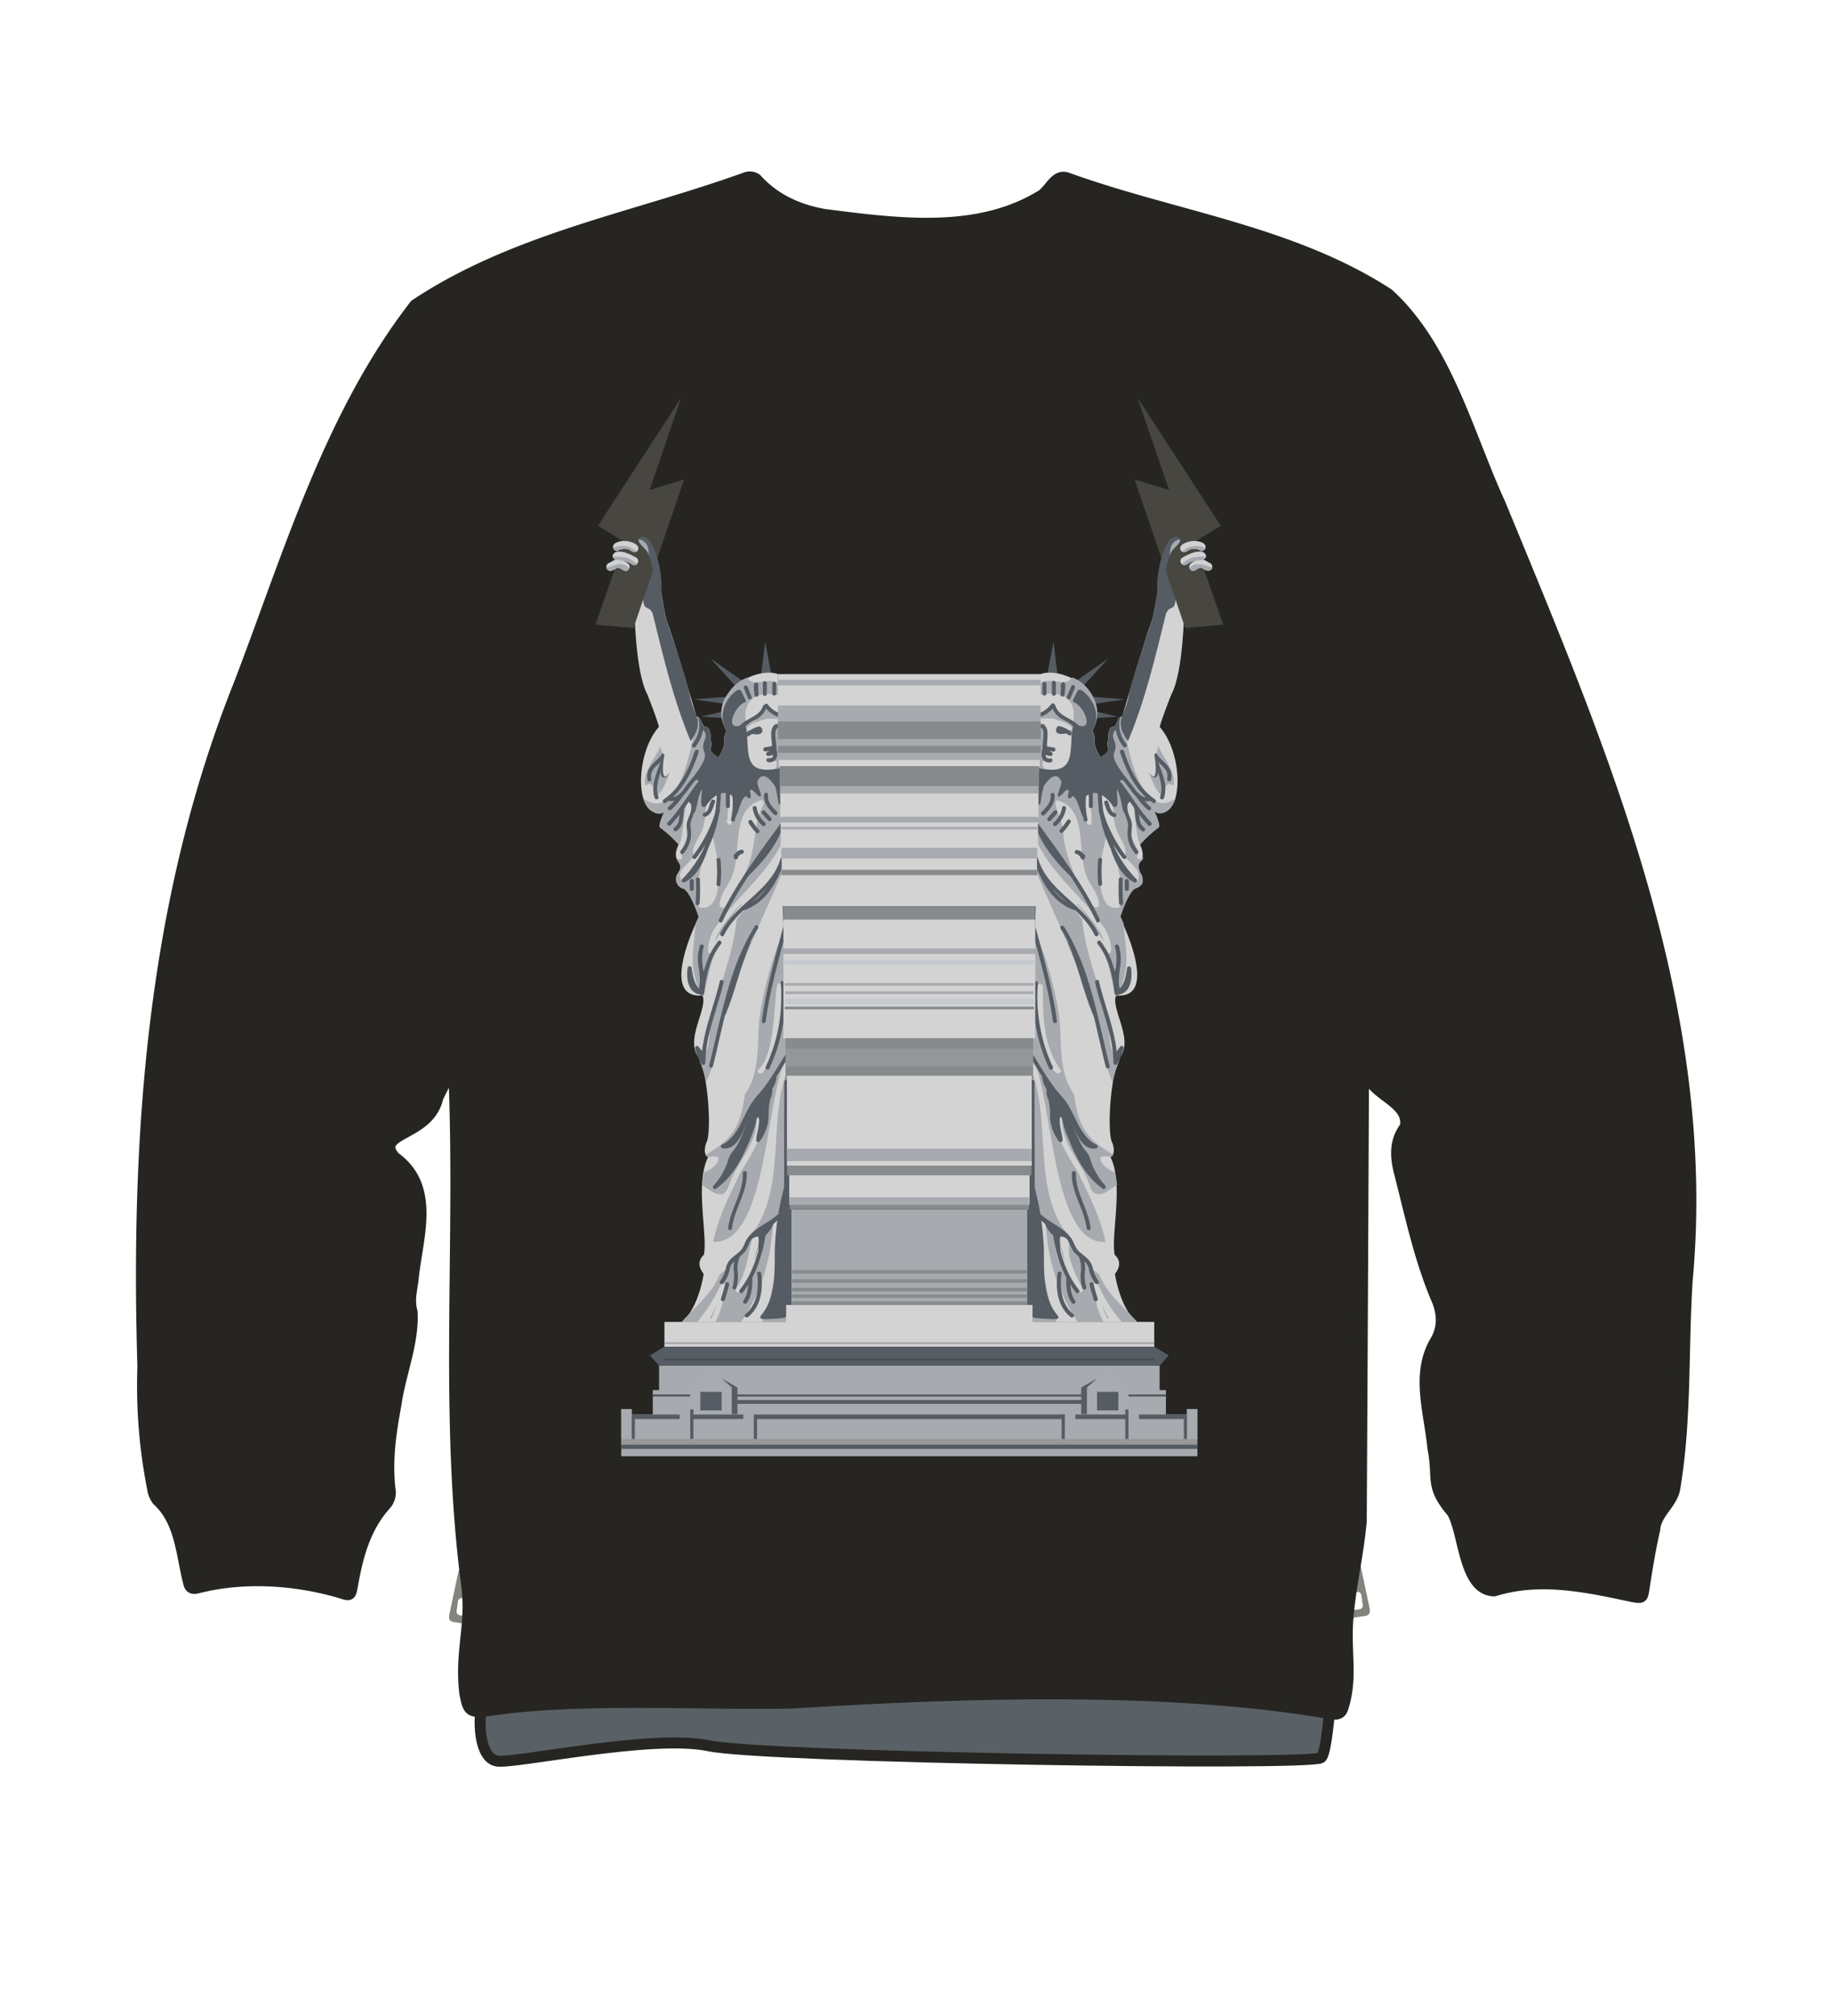 <svg xmlns="http://www.w3.org/2000/svg" width="500" height="550" viewBox="0 0 500 550"><path d="M369.65 426.11l-3 .45a1.5 1.5 0 00-1.15 1.43c.34 3.5.67 7 1 10.51.05.5.09 1 .14 1.49a1.53 1.53 0 001.85 1.49l4.33-.66a1.37 1.37 0 001-.86.42.42 0 000-.1 1.6 1.6 0 00.05-.21.15.15 0 000-.07.7.7 0 000-.21 1.63 1.63 0 000-.31l-2.19-10.33c-.1-.49-.21-1-.31-1.47a1.53 1.53 0 00-1.72-1.15zm1.9 9.06l.37 2.74a1 1 0 01-.85 1.13l-1.49.2a1 1 0 01-1.13-.85l-.37-2.75a1 1 0 01.86-1.13l1.49-.2a1 1 0 011.12.86zM125.09 428.87c-.1.49-.2 1-.31 1.47l-2.19 10.33a1.55 1.55 0 000 .31.74.74 0 000 .21.13.13 0 000 .06 1.29 1.29 0 000 .21.49.49 0 000 .11v.05a1.39 1.39 0 001 .86l4.33.66a1.53 1.53 0 001.85-1.49c.05-.5.09-1 .14-1.49.34-3.51.67-7 1-10.51a1.5 1.5 0 00-1.15-1.43l-3-.46a1.54 1.54 0 00-1.67 1.11zm1 7.1l1.49.2a1 1 0 01.86 1.13l-.34 2.7a1 1 0 01-1.13.86l-1.49-.2a1 1 0 01-.85-1.13l.37-2.75a1 1 0 011.12-.78z" fill="#84837e"/><path d="M365.52 416.93s-1.73 60.44-5 62.62-151.41 0-167.06-3.27-53.14 5-57.87 4.15-5.46-10.89-3.64-18.53 1.36-45 1.36-45z" fill="#596166" stroke="#262521" stroke-linecap="round" stroke-linejoin="round" stroke-width="3"/><path d="M372.14 291.55q-.27 61.74-.62 123.47c-.81 9-2.68 16.41-3.55 25.44-1 10.07 1.34 17.05-1.5 25.63-.59 1.77-2 1.67-3.35 1.44-44.59-7.74-101.66-5.72-146.65-2.92-24.6.57-58.62-1.68-83 2.08-5.23.6-5.68.28-6.62-4.82-1.35-11.26 1.94-18.53.53-29.31-6.15-46.82-1.39-94.37-3.6-141.53-1.42 2.83-2.94 5.6-4.29 8.46-2.37 10.67-17.5 9.3-11.81 16.18 11.11 7.95 6.41 21.38 5.15 32.56-.25 3.15-1.35 6.27-.37 9.58.51 8.44-3.19 16.94-4.38 25.31-1.5 8-2.61 15.83-1.54 23.93a5.1 5.1 0 01-1.13 3.3c-5.71 6.28-7.75 14-9.19 22.06-.57 3.18-.61 3-3.74 2-12.38-3.52-26.09-4.38-38.6-1.18-1.39.34-2.11 0-2.41-1.47-2-7.76-2.18-16.67-8.49-22.43a6.62 6.62 0 01-1.33-3.22A144.46 144.46 0 0139 372.86c-1.91-63 2.6-126.93 26.19-186 13.61-35.43 24.56-73.32 48.07-103.67 27.32-18.2 60-23.76 90.46-34.78a3.16 3.16 0 012.72.43c5 5.55 11.46 8.41 18.56 9.67 19.19 2.43 41.29 5.55 58.65-4.88 2.85-1.27 4.2-6.53 7.87-5 29.12 10.49 61 14.41 87.44 31.58 15.94 14.59 21.63 38 30.45 57.21 27.81 67.48 58 137.39 51.05 212.07-1.19 18.66-.23 37.46-3.28 56-.49 4.66-5.21 7.09-5.56 11.78-1.22 5.28-2.08 10.65-2.91 16-.4 2.6-.41 2.83-3.08 2.33-12.48-2.66-25.26-5.49-37.8-1.58-8.34-.15-8.13-15.56-11.44-21.4-6.28-7.37-3.61-9-5.33-17.64-.9-9.7-4.68-20.27.79-29.26 2-3.53 1.86-7.05.51-10.66-4.9-11.28-7.4-23.42-10.45-35.29-1.07-4.3-1.31-8.5 1.61-12.34 1.51-7.23-10.43-8.68-10.93-15.93z" fill="#262521" stroke="#262521" stroke-linecap="round" stroke-linejoin="round" stroke-width="3"/><path fill="#d3d3d3" d="M181.34 360.64h133.68v6.77H181.34z"/><path fill="#565c63" d="M315.02 367.4H181.34l-3.94 2.37 2.48 2.83h136.61l2.48-2.83-3.95-2.37z"/><path fill="#a7aaaf" d="M323.94 384.44v1.47h-5.73v-6.66h-1.72v-6.65H179.88v6.65h-1.72v6.66h-5.73v-1.47h-2.88v12.85h157.26v-12.85h-2.87z"/><path fill="#565c63" d="M178.16 380.43h140.05v.58H178.16zM189.02 381.96h118.33v1.03H189.02zM210.55 184.24l-1.71-9.18-1.11 9.12 2.82.06zM202.62 185.73l-8.73-6.08 6.87 7.52 1.86-1.44zM198.26 190.1l-8.84.69 8.2 1.22.64-1.91zM197.62 194.03l-6.28 1.5 6.28.37v-1.87z"/><path d="M212.33 183.91c-6.24-2.22-19.78 5.25-14.07 15.48a6.25 6.25 0 00-.64 3.1c.24 1.29-1.56 4.17-1.56 4.17s-2.61-1.44-2.17-2.52a3.69 3.69 0 000-2.37s.14-3.46-1.23-3.46-1.13-2.81-2.4-2.73c-16.61-5.86-19.9 30.41-8.91 25.7 0 0-1.94 4.17-1.15 4.53a31.46 31.46 0 015 4.61c-2.45 5.31 2.17 4.25-.22 7.92a2.6 2.6 0 001.37 4c2 .58 4.4 7.85 4.4 7.85-.93 1.69-10.89 22.48 1 21.38 1.39 3.58-4.44 11.46-1.44 16.34 2.83 3.67 3.9 19.7 2.66 23.4-.57 1.08-1.15 3.67.29 4.39-3.68 7.23-.06 21.26-1.15 26.63-.79.72-2.23 2.45-.07 5.19 0 0-1.19 9-5.9 13.16h28.43v-5H216z" fill="#d3d3d3"/><path d="M179.39 205.29c-1.51 2.8-3.93 5.88-3.27 9.08 2.2-1.68 2.44 1.51 2.66 3 2.65-1.6 3.14-5 4.5-7.51 2.3-4.19 5.84-9.58 4.82-14.62a10 10 0 00-6 1 22.69 22.69 0 01-2.71 9.05z" fill="#a7aaaf"/><path d="M190.67 250.15s-.35.71-.86 1.86c-.63 9.28-1.82 10.36 1.37 19.56a4.42 4.42 0 00.49 0 5.25 5.25 0 01.12.54c1.69-4.86 1.8-10.17 4.62-14.65-4.73 7.11-3.39-1.76-1.06-4.58 5.49-8 13.66-14 18-22.84l-.7-32.54h-1.24c-.61 1.88-.42 4.24-.93 6.27a6 6 0 01.71 3.76.74.74 0 01.77.73c.08 3.36-4.86 2.22-6.74 1.23-2.09-1.79-2.83-5.85-1.31-8.19 1-1.58 3.1-.59 4.31-1.6 0-.34 0-.67-.05-1-6.54 1.94-4.93-1.14 0-2.24 1.28-.69 3-.28 4.48-.39v-1.35a21 21 0 01-3.46-1.87c-1 1.24-4.26 6.23-5.68 3.83-.81-6.13 3.62-8.29 9-7l-.07-3.21c-2.58-1.9-6.86 1.25-8.5-1.59-4.9 1.64-9 8.5-5.61 14.54a6.25 6.25 0 00-.64 3.1c.24 1.29-1.56 4.17-1.56 4.17s-2.61-1.44-2.17-2.52a3.62 3.62 0 000-2.37s.14-3.46-1.23-3.46c-1.58-.28-1.07-3.22-3.05-2.81.05 5.72-4.28 29.43-14 22.37 1.42 4.44 4.88 4.76 5.76 3.41 0 0-1.94 4.17-1.15 4.53a32.81 32.81 0 014.95 4.57c1.57-1.2 1.33-15.5 3.59-11.77 0 3.24-1.23 6.26-1.2 9.5-.19 1.75-2.05 3.54-1.58 5.31.65 1.36-1.66 1.32-1.54 0 0 2.15 2.51 2.39.53 5a2.6 2.6 0 001.37 4c1.88.43 4.26 7.7 4.26 7.7zm7.62-26c.85-1.09-.54-9.73 1.83-6.54.12 1.27.21 10.21-1.83 6.57zm1.22 15.52c3.16-6.33-.32-18.5 7.83-21.23a.74.74 0 011.06 1c-2.58 4.81-2.08 10.47-3.79 15.56-.58 2.2-5.85 15.14-8.18 12.26-.16-3.01 1.92-4.99 3.08-7.56zm-13.79-.19c-.78-2.22 2.65-4.12 3.62-6-1-2.66 2.5-5.82 2.75-8.75.8-1.15.33-14 2.23-8.66 3.65-3.84.82 9.21.1 10.67.34 4.79 2.59 9.28 1.7 14.17-.25 2.93-1.27 7.71-5.29 6.58-1.88-3.84.48-9.11.76-13.36-.22 1.65-5.05 9.23-5.87 5.38z" fill="#a7aaaf"/><path d="M195.3 287.57c3.09-17.4 11.34-33.35 18.18-49.54v-2.36c-2.89 6-8.55 9.89-12.42 15.15-.88 8.87-4.37 17.5-6.72 26.12-1.15 3.83.15 9.73-3.46 12.28a37.63 37.63 0 011.86 6 44.06 44.06 0 002.56-7.65zM197 325.83c.93-.2 1.44-1.23 1.81-2 1.94-6.44 7.93-11.49 7.62-18.58-.05-.93 1.4-.93 1.45 0 .31 5.54-3.2 10.19-5.82 14.76-3 6.13-6 12-7.41 18.78 14.81.89 14.33-40 19.92-50.1l-.75-34.69a97.7 97.7 0 00-6.52 23.61c-.75 7 .32 14.86-4 20.94-1.13 8.29-3 12.14-10.74 16.49a1.45 1.45 0 00.65.67v.07c5.62-1.5 1.79 3.39-1 4-.24 1.06-.47 2.25-.64 3.46 1.56.99 3.35 2.76 5.43 2.59zm9.94-34c6-5.1 3.65-27.92 6.25-22.92 0 8.09-.09 16.8-5 23.65-.54.73-1.79.01-1.25-.75zM205.78 343.78v.13a9.28 9.28 0 001.11-4.05c-.52 1.28-.72 2.61-1.11 3.92z" fill="#a7aaaf"/><path d="M214.65 292.62c-.4 1.25-.83 2.49-1.11 3.77-3 12.5-.1 27.83-7.35 38.89-3.58 3.91-5.07 9.23-9.73 12.34-2.12 5.36-6.71 8.89-10.4 13h4.24a42.06 42.06 0 006.36-10.05c1.61-1.51 1.64.65.79 1.72.19 2.89-.92 5.76-2.17 8.33h7c5.46-7.82 8.34-17.74 8.69-27.22 4.13-4.21-.73 25.87-3.13 27.22h6.69v-5H216zm-8.91 54.46c-.72 1-4.49 8.22-4.93 4.56 3.19-4.49 3.29-9.73 4.7-14.71 4.94-.93 2.01 7.99.23 10.15z" fill="#a7aaaf"/><path d="M195.55 356a38.43 38.43 0 01-1.76 3.59.72.72 0 01.28.27 21.79 21.79 0 001.48-3.86zM196.53 253.69a15.45 15.45 0 00-1.51 3.18c2.51-3.41 4.61-7.15 7.5-10.24l-.14-.12a43.82 43.82 0 00-5.85 7.18z" fill="#a7aaaf"/><path d="M190.83 197c.08.46-.11 1.72.3 1.94 1.29 0 1.69 1.55 1.32 2.6-2.12 5.13 3.19 2.27-3.9 11.3 5.73-1.36.85 8.32 4 7.25 4.1-6.54 10.64-4.08 7.54 3.63 1.76-1.72 1.57-5 3.37-6.49.49-.15.57.87 1.22.49s-.36-1.91.2-2.24 1.92 1.92 2.62 1.8-1-3-.77-4.13c1.87-4.12 5.36 2 6.32 3.95l-.16-7.52c-11.25 2.3-7.77-5.33-9.57-12.21-5.82 3-3.34-4-.3-5.7a12.91 12.91 0 01-1.67-3.47c-3.53 2.33-5.52 7.17-3.07 11.15a6.25 6.25 0 00-.64 3.1c.24 1.29-1.56 4.17-1.56 4.17s-2.61-1.44-2.17-2.52a3.62 3.62 0 000-2.37s.14-3.46-1.23-3.46-1.16-2.37-2.12-2.69a14 14 0 01.27 1.42zM181 205c-.51 1.42-1.83 2.34-2.83 3.4a6.15 6.15 0 00-1.29 1.9 4.28 4.28 0 00-.13 2.48c.14.68 1.19.39 1-.29a3.09 3.09 0 01.22-2.05 6.19 6.19 0 011.27-1.61 9.85 9.85 0 002.76-3.55c.24-.66-.81-.94-1-.28z" fill="#565c63"/><path d="M181.05 205.14c-.83 4.13-3.78 8.23-2.37 12.56.22.66 1.27.38 1-.29-1.33-4.07 1.58-8.09 2.37-12 .14-.68-.91-1-1-.29z" fill="#565c63"/><path d="M180.52 208.33c-.07.52-.12 1-.15 1.58a6.49 6.49 0 00.06 1.32.88.88 0 001.67.43 9.56 9.56 0 001.1-1.91.56.56 0 00.06-.42.61.61 0 00-.26-.33.56.56 0 00-.75.19 9.44 9.44 0 01-1 1.76l.08-.11a1.2 1.2 0 01-.27.28l.11-.08a.41.41 0 01-.11.07l.13-.06h-.07.19l.13.06h-.05l.11.09-.05-.05.09.11a.34.34 0 01-.06-.12l.05.13a1.66 1.66 0 01-.09-.37v.14a8.37 8.37 0 010-2c0-.23.05-.47.08-.7a.53.53 0 00-.16-.39.59.59 0 00-.38-.16.62.62 0 00-.39.16l-.08.11a.57.57 0 00-.08.28z" fill="#565c63"/><path d="M173.16 166.22s.2 17.19 3.54 23.28c0 0 3.22 8.11 3.22 9.31s0 6.8 1.44 7c0 0-1 5 0 6s9.31-12.41 9.31-14.32c-1.82-6.18-6.53-22.34-8.76-28.41-.79-2.63-2.81-16-2.81-16z" fill="#d3d3d3"/><path d="M178.12 167.35c2.93 11.88 5.64 23.55 10.38 34.85 4-5.84 1.07-5.94-.22-12.46-.48-3.58-5.57-18-6.37-20.65s-2.81-16-2.81-16l-3.67 8.1c0 6.63 1.29 3.26 2.69 6.16z" fill="#565c63"/><path fill="#474640" d="M185.91 108.49l-22.72 34.95 7.17 4.39-7.84 22.59 10.37.93 13.82-40.54-9.41 2.86 8.61-25.18z"/><path d="M166.81 155.72a4.53 4.53 0 001.6-.83h-.1l.22-.07h-.13.27c-.1 0-.22 0 0 0a2.66 2.66 0 011.21.48c.45.93 2.83.05 1.63-1.44a4.59 4.59 0 00-3.06-1.23c-.67-.08-1.77.75-2 .87.18-.07 0 0 0 0a1.09 1.09 0 10.36 2.22z" fill="#cfd1d3"/><path d="M168.27 152.74a6.58 6.58 0 011.09.06 9.56 9.56 0 011.72.46h.13a8.42 8.42 0 011.38.77 1.09 1.09 0 001.1-1.88c-1.56-.9-5.68-3-6.5-.54a1.1 1.1 0 001.08 1.13z" fill="#cfd1d3"/><path d="M168.92 150.14l.38-.19c-.27.11.37-.14.52-.15l.29-.06H170c.18-.05 1.14 0 .82 0a4.09 4.09 0 011 .26s-.2-.1-.06 0 .92.56.63.35a1.11 1.11 0 001.54 0c1.25-1.74-1.76-2.63-3.07-2.75s-4.19.36-3.43 2.18a1.1 1.1 0 001.49.36z" fill="#cfd1d3"/><path d="M169.54 153.88c-1.42 0-2.74.65-4.07 1.06.49 1.43 2.1.6 2.92 0h-.08.27c1.08.1 2.53 1.87 3.15.1a3.76 3.76 0 00-2.19-1.16zm.23 1.46s-.1-.09 0 0zM171.19 152.2a12.84 12.84 0 00-4-.32c.44 1.43 3.34.74 4 1.42.87.27 1.7 1.41 2.62.67a7.15 7.15 0 00-2.62-1.77zM173.75 150.47a5.8 5.8 0 00-6.42-.95 1.18 1.18 0 001.89.46h.08a3.33 3.33 0 012.5 0c-.14-.07 0 0 0 0 .13 0 .88.54.59.33a1.12 1.12 0 001.36.16z" fill="#a7aaaf"/><path d="M174.75 148.37c3.78 3.14 3.52 8.69 3.51 13.17 4.47 5.69 1.73-14.46-2.41-15a1.09 1.09 0 00-1.1 1.88z" fill="#565c63"/><path d="M176.86 149.54a3 3 0 00-2.61-2.41c.11 1.71 2.51 2.56 2.83 4.42a6.47 6.47 0 00-.22-2.01zM169.55 384.44h2.88v8.12h-2.88z" fill="#a7aaaf"/><path fill="#565c63" d="M172.4 387.13v5.44h.87v-5.44h12.23v-1.22h-13.1v1.22zM188.38 385.91h14.48v1.22h-14.48zM196.96 376.08l4.31 2.45v7.26h-1.55"/><path fill="#a8abaf" d="M199.72 385.79v-7.26l-5.53-4.89-5.81 4.89v7.26h11.34z"/><path fill="#565c63" d="M191.14 379.72h5.81v5.07h-5.81zM188.38 384.51h.87v8.05h-.87zM210.77 186.49v2.64a.55.55 0 101.09 0v-2.64a.55.55 0 00-1.09 0zM208.2 186.37v2.95a.54.54 0 00.54.54.54.54 0 00.54-.54v-2.95a.55.55 0 00-.54-.55.56.56 0 00-.54.55zM205.75 186.68a16.36 16.36 0 00.2 3 .53.53 0 00.67.38.55.55 0 00.38-.67v-.27c0-.06 0-.07 0 0V189a.88.88 0 010-.17q0-.34-.06-.69v-1.39a.54.54 0 00-.54-.54.54.54 0 00-.54.54zM203 187.72l1.1 2.68a.56.56 0 00.67.38.54.54 0 00.38-.67l-1.1-2.68a.55.55 0 00-.67-.38.54.54 0 00-.38.67zM201.3 189l1.23 2.46a.56.56 0 00.75.19.55.55 0 00.19-.74l-1.23-2.46a.55.55 0 00-.75-.2.56.56 0 00-.19.75zM208.24 192.57c-.83 2.91-4.54 3.31-6.31 5.42a.56.56 0 000 .77.55.55 0 00.77 0 13.72 13.72 0 013.56-2.44 6.17 6.17 0 003-3.46.54.54 0 00-1-.29z"/><path d="M208.59 192.73a8.63 8.63 0 003.32 2.67.54.54 0 10.55-.94c-.29-.13-.58-.28-.86-.44l-.43-.28-.18-.13-.11-.08c-.07-.06 0 0 0 0-.25-.21-.49-.42-.72-.65l-.33-.35-.17-.2-.06-.08a.55.55 0 00-.74-.19.53.53 0 00-.2.74zM212.09 197.52c-1.51.21-1.64 2-1.6 3.2 0 .8.14 1.59.21 2.38a6 6 0 010 1.93l.25-.33a3 3 0 01-1.36.46l.27 1c.6-.32 2.07-1.11 1.41-2-.53-.71-1.87-.4-2.57-.25a.55.55 0 00.14 1.07c.73 0 1.56-.46 2.27-.21l-.38-.38a3.2 3.2 0 01.25 1.8c-.15.65-.72.71-1.3.66s-.69 1 0 1.08a2.23 2.23 0 001.86-.54 2.29 2.29 0 00.57-1.7c0-.51-.1-1.62-.58-1.92-.79-.49-1.86.08-2.69.12L209 205a5.26 5.26 0 011-.13h.51c0 .05-.16-.33-.13-.32l-.11.09a5.11 5.11 0 01-.92.58.55.55 0 00.28 1 3.51 3.51 0 001.91-.6 1.32 1.32 0 00.35-1 15.38 15.38 0 00-.15-2.44 11.54 11.54 0 01-.1-2.49c.06-.57.21-1 .78-1.11s.39-1.15-.29-1zM204.54 200.65c.48-.33 1-.66 1.46-1l.39-.2.2-.09h.1a4.4 4.4 0 01.81-.22l-.61-.25a1 1 0 00.08.14v.06c0 .06 0 0 0 0s0 .13.06.18 0-.15 0 0v-.05c0 .14.08-.11 0 0s.12-.11 0 0h.06-.07c0-.06.14 0 0 0h-.15c-.09 0 .16 0 0 0h-.09a2.71 2.71 0 01-.4 0h-.31l-.76-.12a.56.56 0 00-.67.38.55.55 0 00.38.67c.51.07 1 .18 1.55.2s1.25-.12 1.41-.74a1.53 1.53 0 00-.26-1.15.58.58 0 00-.62-.25 8.39 8.39 0 00-3.24 1.62.54.54 0 00.55.94zM190.88 198.5A9.52 9.52 0 01189 203a.54.54 0 00.77.77 10.52 10.52 0 002.18-4.93.57.57 0 00-.38-.67.54.54 0 00-.67.38zM189.62 204.92c-1.63 4.92-4 10.17-8.49 13.17-.58.39 0 1.33.55.94 4.7-3.17 7.26-8.61 9-13.83.22-.66-.83-.95-1-.28z" fill="#565c63"/><path d="M189.34 211.88a31.93 31.93 0 00-2.94 3.71c-.9 1.11-2.05 2.14-3.59 1.87-.68-.12-1 .93-.29 1 3.91.7 5.25-3.73 7.59-5.86.52-.47-.25-1.24-.77-.77z" fill="#565c63"/><path d="M185.46 216.61a17.63 17.63 0 01-3.06 3.52.55.55 0 000 .77.57.57 0 00.77 0 18.89 18.89 0 003.23-3.74.54.54 0 00-.2-.74.55.55 0 00-.74.19zM191.62 212c-3.37 3.94-5.79 8.62-9.39 12.37-.48.51.28 1.28.77.77 3.6-3.76 6-8.43 9.39-12.37.46-.53-.31-1.31-.77-.77z" fill="#565c63"/><path d="M185.65 220.41c-.16 1-.16 2-.32 3a3.31 3.31 0 01-1.26 2.37c-.59.38 0 1.32.55.94 2.06-1.32 1.75-4 2.08-6.06a.54.54 0 00-1-.28zM187.86 218.69c2 1.17 0 4.05-.37 5.66-.26 1.2.18 2.41.07 3.64a7.38 7.38 0 01-1.79 4.08c-.45.53.32 1.3.77.77a8.63 8.63 0 002-4.27 9.4 9.4 0 000-2.37 4.59 4.59 0 010-2c.63-2.12 2.32-4.93-.26-6.43a.54.54 0 00-.54.94z" fill="#565c63"/><path d="M191.55 213.51c-2 2.07-2 5-2.86 7.63l1.07.15c.14-1.58-.3-3.37.51-4.81a.54.54 0 00-.94-.55 12.74 12.74 0 00-1 1.84.56.56 0 00.19.75.55.55 0 00.75-.2 11.85 11.85 0 011-1.84l-.94-.55c-.92 1.66-.49 3.56-.66 5.36 0 .63.89.7 1.07.14.76-2.38.74-5.26 2.58-7.15.49-.51-.28-1.28-.77-.77zM194 218.61c-.13.34-.24.69-.35 1-.06.17-.11.34-.18.51l-.09.26V220.55a4 4 0 01-.24.46 1.64 1.64 0 01-.14.22c-.08.12.07-.08 0 0l-.09.1-.18.18s-.13.1 0 0l-.11.08-.21.12h-.06l-.15.05a.56.56 0 00-.38.67.53.53 0 00.66.38c1.79-.56 2.1-2.5 2.68-4a.54.54 0 00-.38-.67.56.56 0 00-.67.38z" fill="#565c63"/><path d="M195.64 215.52c.11 8.83-3.18 18-9.43 24.31a.54.54 0 00.65.85c4.18-2.18 5.73-6.92 7-11.14.2-.67-.85-.95-1.05-.29-1.2 3.95-2.59 8.44-6.5 10.49l.65.86a35.45 35.45 0 009.76-25.08.55.55 0 00-1.09 0z" fill="#565c63"/><path d="M195.44 220.94a37.55 37.55 0 01-6.4 12.62c-.43.56.51 1.1.94.55a38.21 38.21 0 006.51-12.88.54.54 0 00-1.05-.29zM198.1 215.68V220a.55.55 0 001.09 0v-4.29a.55.55 0 00-1.09 0zM199.85 216.63a20.68 20.68 0 01-.32 6.84c-.15.68.89 1 1 .29a21.36 21.36 0 00.37-7.13.57.57 0 00-.55-.54c-.26 0-.58.25-.54.54zM195.56 234.57a34.33 34.33 0 010 6.57.55.55 0 101.09 0 35.17 35.17 0 000-6.57c0-.69-1.13-.7-1.09 0zM189.93 239.92a58.92 58.92 0 01-.08 6.51c0 .7 1 .7 1.09 0a61.48 61.48 0 00.08-6.51c0-.7-1.12-.7-1.09 0zM188.26 240.45v2.06a.54.54 0 00.54.54.55.55 0 00.55-.54v-2.06a.55.55 0 10-1.09 0zM212.69 225.16c-6 8.24-12.13 16.44-16.47 25.7-.3.63.64 1.18.94.55 4.34-9.26 10.49-17.46 16.47-25.7.41-.57-.54-1.11-.94-.55z" fill="#565c63"/><path d="M212.74 225.06c-1.73 5.09-5.33 9.35-9.13 13-.5.49.27 1.26.77.77 3.94-3.82 7.62-8.25 9.41-13.52.22-.66-.83-.95-1-.29zM213.09 234.08c-2.53 9-12.5 12.46-16.46 20.53-.31.63.63 1.18.94.55 4-8.17 14-11.64 16.57-20.79a.54.54 0 00-1-.29z" fill="#565c63"/><path d="M213.47 233.43c-1.81 5.74-4.77 11.92-10.92 13.92-.67.22-.38 1.27.29 1.05 6.54-2.12 9.74-8.54 11.67-14.68.22-.67-.83-.95-1-.29zM214.67 249.3c-2.42 9.74-5.45 19.33-6.76 29.3-.1.69 1 .69 1.08 0 1.3-9.86 4.34-19.38 6.72-29 .17-.68-.88-1-1-.29zM213.1 268.23A44.77 44.77 0 01209 291c-.3.63.64 1.18.94.55a45.93 45.93 0 004.22-23.35c-.06-.69-1.15-.69-1.09 0zM206 252.73c-7.16 11.48-9.2 25.15-12.47 38a.54.54 0 001 .29c3.25-12.8 5.25-26.39 12.36-37.79.37-.6-.57-1.14-.94-.55z" fill="#565c63"/><path d="M203.88 256.76c-2.75 6.41-4.18 13.28-6.84 19.72-.27.65.78.93 1 .29 2.64-6.35 4-13.14 6.74-19.46.28-.64-.66-1.2-.94-.55zM196 256.78c-3.22 4.05-4.39 9.15-4.9 14.2-.07.69 1 .69 1.09 0 .48-4.73 1.56-9.63 4.58-13.43.43-.54-.33-1.32-.77-.77z" fill="#565c63"/><path d="M192.22 265.44a11.49 11.49 0 01-.16-7.1c.2-.67-.83-.95-1.05-.29a15.07 15.07 0 00-.24 6.31c.22 2.06.5 4.21-.26 6.2l.8-.33c-1.85-1.43-2.24-4.07-2.56-6.23a.55.55 0 00-1.05 0c-.5 2.9.1 7.21 3.8 7.36.7 0 .7-1.06 0-1.09-2.87-.11-3.13-3.83-2.75-6h-1.05c.37 2.53.93 5.24 3.06 6.88.31.24.69 0 .8-.32 1.55-4.05-.83-8.42.5-12.51l-1.05-.29a12.52 12.52 0 00.16 7.68c.23.66 1.29.38 1.05-.29zM196.44 267.74c-1.7 7.43-5 14.53-5 22.27l1-.27a15.23 15.23 0 01-1.68-4l-.91.53c.47.59.92 1.19 1.36 1.8s1.35 0 .94-.55-1-1.36-1.53-2c-.36-.45-1 0-.91.53a15.76 15.76 0 001.8 4.25.55.55 0 001-.28c0-7.63 3.28-14.65 4.95-22 .16-.68-.89-1-1-.29zM216.21 284.79c-1.73 2.64-3.3 5.36-5 8-.85 1.32-1.72 2.63-2.66 3.89s-2.1 2.39-3 3.67c-2.88 3.95-3.81 9.6-8.51 11.95-.53.27-.2.95.28 1 4.11.49 5.71-5.26 7-8.11a17.55 17.55 0 014-5.35c1.73-1.67 3.35-3.43 3.6-5.93.07-.7-1-.69-1.09 0-.25 2.51-2.3 4.2-4 5.86a15.43 15.43 0 00-3.28 4.41c-1.18 2.49-2.63 8.47-6.27 8l.27 1c4.72-2.36 5.81-7.75 8.53-11.81.84-1.26 1.95-2.33 2.88-3.52s1.94-2.65 2.83-4c1.83-2.82 3.51-5.75 5.35-8.56.39-.59-.55-1.13-.94-.55z" fill="#565c63"/><path d="M206 301.16c-1.66 5.13-2.89 10.18-6.38 14.46a20.77 20.77 0 01-4.53 8.25c5.71-4 8-10.48 10.47-16.66.1-.94.75-4.22 1.89-2.82.72 2.13-.44 4.4-.55 6.64 2.59-3 2.25-6.65 2.48-10.27.34-1.31 1.26-2.71.66-4.07" fill="#565c63"/><path d="M205.51 301c-1.29 4-2.36 8.09-4.51 11.72-.53.89-1.37 1.71-1.82 2.62-.39.76-.56 1.67-.88 2.47a19.72 19.72 0 01-3.56 5.67c-.4.43.13 1.23.65.85 4.26-3 6.78-7.49 8.79-12.2a38.34 38.34 0 002.15-6c.07-.3.17-1.05.43-1.25.57-.44.4 1.49.35 1.88-.17 1.43-.61 2.82-.73 4.26a.55.55 0 00.93.39 11.88 11.88 0 002.47-7.06 17.69 17.69 0 01.39-4.18c.4-1.25.88-2.32.43-3.64-.23-.65-1.28-.37-1 .29.45 1.32-.32 2.36-.61 3.61a17.16 17.16 0 00-.2 3.13c-.13 2.56-.52 5-2.2 7.08l.93.38c.11-1.4 2.09-7-.3-7.5-1.71-.38-1.88 2.74-2.17 3.71a49 49 0 01-3.82 8.68 21.57 21.57 0 01-6.33 7.48l.65.85A20.52 20.52 0 00199 319c.41-.92.68-1.9 1.08-2.82a23 23 0 011.78-2.71c2.27-3.75 3.39-8 4.72-12.16.22-.67-.83-.95-1-.29zM202.73 320c.23 5.36-3.43 9.83-4 15.06-.07.7 1 .7 1.08 0 .54-5.24 4.2-9.65 4-15.06 0-.7-1.11-.7-1.08 0zM215.3 320c-.67 4.28-2.16 8.6-2.54 13-2 8.45 1.33 19.29-4.71 26.28q3 0 6-.36c.12-1.8-.4-3.36 1.94-3.46-.26-6.72-.42-30.08-.56-35.28" fill="#565c63"/><path d="M214.77 319.87c-.62 3.85-1.8 7.58-2.35 11.44a74.1 74.1 0 00-.95 9.27c-.12 6.22.47 13.29-3.81 18.37a.55.55 0 00.39.93q3 0 6-.36a.56.56 0 00.54-.54c.07-1.3-.32-2.78 1.4-2.92a.54.54 0 00.54-.54c-.36-9.86-.33-19.73-.46-29.59 0-1.9 0-3.79-.1-5.69a.55.55 0 00-1.09 0c.25 9.6.24 19.2.41 28.8 0 2.16.08 4.32.16 6.48l.55-.52c-2.52.21-2.38 1.95-2.49 4l.55-.54q-3 .3-6 .35l.38.93c4.16-4.94 4-11.53 4.1-17.64 0-1.6 0-3.21.16-4.8s.49-3.11.66-4.68c.45-4.21 1.79-8.26 2.47-12.44.11-.68-.93-1-1-.29z" fill="#565c63"/><path d="M213.22 330.39c-2.68 3.09-7.07 4.18-9.37 7.65-.59.89-.78 2.14-1.49 2.91s-1.71 1.44-2.53 2.19a4.9 4.9 0 00-1.64 2.48 9.88 9.88 0 01-1.66 3.92c-.42.56.52 1.1.94.55a9.35 9.35 0 001.61-3.42 4.78 4.78 0 01.61-1.77 7 7 0 011.19-1.25 18.2 18.2 0 002.5-2.22 22.42 22.42 0 001.29-2.65c2.16-3.49 6.67-4.57 9.32-7.62.46-.52-.31-1.3-.77-.77zM197.94 350.23c-.34 1.37-.73 2.74-1.18 4.08a.54.54 0 101.05.29c.45-1.35.84-2.71 1.18-4.08a.56.56 0 00-.38-.67.54.54 0 00-.67.38z" fill="#565c63"/><path d="M201 342.3a8.61 8.61 0 00-.73 4.37 11.55 11.55 0 01-.34 4.46c-.25.65.8.94 1 .28a10.8 10.8 0 00.4-4.31 8.41 8.41 0 01.57-4.25c.33-.62-.61-1.17-.94-.55zM208.14 334.72c-.68 6.1-2.36 12.26-6.23 17.15-.43.54.34 1.31.77.77 4.07-5.14 5.83-11.5 6.55-17.92.08-.69-1-.69-1.09 0z" fill="#565c63"/><path d="M204.24 348.8c0 2.1-.08 4.31-1.36 6.07a.54.54 0 00.2.74.55.55 0 00.74-.19c1.38-1.91 1.53-4.35 1.5-6.62a.54.54 0 00-1.08 0z" fill="#565c63"/><path d="M206.66 347.46c.5 4 .07 8.33-3.25 11.08-.54.44.24 1.21.77.76 3.53-2.91 4.11-7.56 3.57-11.84-.09-.69-1.18-.7-1.09 0zM205.48 337.83c.38-.21 1-.58 1.43-.46a.21.21 0 01.06.1 2 2 0 01.08.46c.07 1-.16 2-.08 3.06h1.08c-.14-1.76 1.44-4.21-.47-5.48l.19.74a.93.93 0 01.62-.38l-.55-.54v1.4a.55.55 0 00.93.39 7.65 7.65 0 002.36-3.3c.21-.55-.54-.84-.91-.53A4.71 4.71 0 00209 335a.54.54 0 00.94.55 9.51 9.51 0 013.69-3.57c.64-.28.09-1.21-.55-.94-1.79.78-3 2.41-4.08 4l.94.55a3.93 3.93 0 011.1-1.51l-.91-.53a6.61 6.61 0 01-2.08 2.82l.93.38v-1.4a.54.54 0 00-.54-.54 2.09 2.09 0 00-1.56.91.57.57 0 00.2.75c.63.42.41 1.41.29 2A9.33 9.33 0 00207 341c.05.69 1.13.7 1.08 0-.08-1.21.31-2.51 0-3.7-.41-1.58-2.13-1-3.15-.42-.62.33-.07 1.27.55.94zM200.24 233.59l.08.46a.53.53 0 00.19.29.49.49 0 00.33.11.56.56 0 00.53-.4 1.52 1.52 0 01.09-.28l-.06.13a2.14 2.14 0 01.26-.43l-.09.11a2.1 2.1 0 01.37-.36l-.11.08a2.3 2.3 0 01.43-.25h-.13a2.42 2.42 0 01.48-.13h-.15a.62.62 0 00.39-.16.56.56 0 00.15-.39.54.54 0 00-.15-.38.53.53 0 00-.39-.16 2.55 2.55 0 00-.82.22 2.3 2.3 0 00-.62.41 2.39 2.39 0 00-.75 1.23h1.05l-.09-.46a.53.53 0 00-.23-.23.49.49 0 00-.41 0 .52.52 0 00-.33.25.58.58 0 000 .41zM204.26 224.47a18.11 18.11 0 002.09 2.69.54.54 0 00.76 0 .55.55 0 000-.77c-.18-.19-.35-.39-.53-.59l-.25-.3-.13-.17-.06-.07s-.09-.11 0-.06l-.06-.08-.12-.17-.24-.32-.45-.68a.54.54 0 00-.74-.19.55.55 0 00-.2.74zM205.45 220.59a7.73 7.73 0 002.6 4.62.56.56 0 00.77 0 .54.54 0 000-.77 6.77 6.77 0 01-2.32-4.14.54.54 0 00-1.05.29zM208 222l1.66 1.86a.55.55 0 00.77 0 .57.57 0 000-.77l-1.66-1.86a.54.54 0 00-.77 0 .56.56 0 000 .77zM208.57 216.66c-.33 2.31 1.25 4.1 2.77 5.62a.55.55 0 00.77-.77c-1.18-1.18-2.75-2.73-2.49-4.56a.57.57 0 00-.38-.67.56.56 0 00-.67.38zM211.43 214a30.22 30.22 0 011 5 .55.55 0 001.09 0 57 57 0 00-.43-7.94.56.56 0 00-.54-.54.54.54 0 00-.55.54 55.46 55.46 0 01.43 7.94h1.09a31.31 31.31 0 00-1-5.26.54.54 0 00-1 .28zM214.05 295.09l-.05 28.59c0 .72 1 .68 1.09 0a75.08 75.08 0 00.52-10.28.55.55 0 00-1.09 0 75.08 75.08 0 01-.52 10.28h1.09l.08-28.59a.54.54 0 00-1.08 0zM285.81 184.24l1.71-9.18 1.11 9.12-2.82.06zM293.74 185.73l8.73-6.08-6.86 7.52-1.87-1.44zM298.11 190.1l8.83.69-8.19 1.22-.64-1.91zM298.75 194.03l6.27 1.5-6.27.37v-1.87z" fill="#565c63"/><path d="M284 183.91c6.25-2.22 19.79 5.25 14.08 15.48a6.17 6.17 0 01.63 3.1c-.24 1.29 1.56 4.17 1.56 4.17s2.61-1.44 2.17-2.52a3.69 3.69 0 010-2.37s-.13-3.46 1.24-3.46 1.12-2.81 2.39-2.73c16.61-5.86 19.91 30.41 8.91 25.7 0 0 1.94 4.17 1.15 4.53a31.46 31.46 0 00-5 4.61c2.45 5.31-2.17 4.25.22 7.92a2.6 2.6 0 01-1.37 4c-2 .58-4.39 7.85-4.39 7.85.92 1.69 10.88 22.48-1 21.38-1.39 3.58 4.45 11.46 1.44 16.34-2.82 3.67-3.9 19.7-2.66 23.4.58 1.08 1.15 3.67-.29 4.39 3.68 7.23.07 21.26 1.15 26.63.8.72 2.24 2.45.08 5.19 0 0 1.19 9 5.9 13.16h-28.34v-5h-1.51z" fill="#d3d3d3"/><path d="M317 205.29c1.52 2.8 3.94 5.88 3.27 9.08-2.19-1.68-2.43 1.51-2.66 3-2.65-1.6-3.13-5-4.5-7.51-2.3-4.19-5.83-9.58-4.81-14.62a10 10 0 016 1 22.84 22.84 0 002.7 9.05z" fill="#a7aaaf"/><path d="M310.09 242.3c4.51-1.63-1.21-5.37 1.44-7.42a1.54 1.54 0 00.46-1.51c.12 1.36-2.18 1.42-1.54 0 .48-1.77-1.38-3.56-1.57-5.31 0-3.24-1.23-6.26-1.21-9.5 2.26-3.76 2 10.58 3.6 11.77a32.24 32.24 0 014.94-4.57c.79-.36-1.15-4.53-1.15-4.53.89 1.35 4.34 1 5.76-3.41-9.74 7-14.06-16.62-14-22.37-2-.4-1.47 2.53-3.05 2.81-1.37 0-1.24 3.46-1.24 3.46a3.69 3.69 0 000 2.37c.44 1.08-2.17 2.52-2.17 2.52s-1.8-2.88-1.56-4.17a6.17 6.17 0 00-.63-3.1c3.39-6-.71-12.9-5.61-14.54-1.64 2.84-5.92-.31-8.51 1.59l-.07 3.21c5.42-1.32 9.85.84 9 7-1.43 2.4-4.66-2.59-5.68-3.83a21.43 21.43 0 01-3.46 1.87v1.35c1.44.11 3.19-.3 4.48.39 4.91 1.11 6.49 4.18 0 2.24 0 .33 0 .66-.05 1 1.21 1 3.28 0 4.3 1.6 1.53 2.34.78 6.4-1.31 8.19-1.87 1-6.81 2.13-6.74-1.23a.75.75 0 01.77-.73 6.1 6.1 0 01.71-3.76c-.5-2-.31-4.39-.92-6.27h-1.24l-.7 32.54c4.3 8.89 12.46 14.84 18 22.84 2.32 2.79 3.68 11.71-1.06 4.58 2.82 4.48 2.93 9.79 4.61 14.65a5.25 5.25 0 01.12-.54 4.47 4.47 0 00.5 0c3.2-9.22 2-10.28 1.36-19.56-.5-1.15-.85-1.86-.85-1.86s2.26-7.19 4.27-7.77zm-13.41-17.73c-.39-1.19-1.38-9.95 1-6.93-.54 1.2 1.5 9.59-1 6.93zm3.26 22.68c-3.59 3-10.05-16.53-9.74-19.9.59-1.82-4-10-1.17-8.88 8.15 2.74 4.66 14.88 7.82 21.23 1.15 2.57 3.25 4.55 3.09 7.55zm9.87-6.69c-2.69-.86-4-4-5-6.38.28 4.25 2.64 9.52.75 13.36-4 1.13-5-3.65-5.29-6.58-.88-4.89 1.36-9.38 1.7-14.17-.72-1.5-3.55-14.47.11-10.67 1.89-5.36 1.43 7.51 2.23 8.66.24 2.93 3.74 6.09 2.74 8.75 1 1.86 4.41 3.76 3.62 6a.74.74 0 01-.86 1.03z" fill="#a7aaaf"/><path d="M301.07 287.57c-3.09-17.4-11.35-33.35-18.18-49.54l.05-2.36c2.89 6 8.54 9.89 12.41 15.15.88 8.87 4.37 17.5 6.72 26.12 1.15 3.83-.14 9.73 3.47 12.28a35.69 35.69 0 00-1.86 6 43.24 43.24 0 01-2.61-7.65zM302.49 324.79a27.79 27.79 0 002.4-1.6c-.16-1.21-.39-2.4-.63-3.46-2.85-.61-6.67-5.5-1.06-4v-.07a1.53 1.53 0 00.66-.67c-7.79-4.4-9.59-8.15-10.74-16.49-4.35-6.08-3.28-13.89-4-20.94a98.18 98.18 0 00-6.58-23.56l-.74 34.73c5.59 10.1 5.09 51 19.91 50.1-1.41-6.8-4.41-12.65-7.4-18.78-2.63-4.57-6.13-9.22-5.83-14.76.06-.93 1.51-.93 1.45 0-.31 7.09 5.69 12.13 7.62 18.58.7 2.45 3.21 2.29 4.94.92zm-14.32-32.25c-3.32-1.08-7.58-28.27-3.55-23.65 0 7.85 0 16.27 4.8 22.92.58.76-.71 1.48-1.25.73zM290.58 343.78v.13a9.56 9.56 0 01-1.11-4.05c.53 1.28.72 2.61 1.11 3.92z" fill="#a7aaaf"/><path d="M280.36 355.61h1.51v5h6.7c-2.37-1.22-7.28-31.45-3.13-27.22a51.48 51.48 0 008.69 27.22h7c-1.25-2.57-2.37-5.44-2.17-8.33-.85-1.06-.83-3.23.79-1.72a42 42 0 006.35 10.05h4.25c-3.69-4.13-8.29-7.66-10.41-13-4.66-3.12-6.15-8.43-9.72-12.34-7.26-11.06-4.32-26.39-7.36-38.89a36.09 36.09 0 00-1.11-3.77zm7.74-15.95a3.47 3.47 0 011.76-3c2.7.17 1.51 4.72 2.09 6.6a42.11 42.11 0 003.6 8.37c-.55 4.79-8.55-10.16-7.45-11.97z" fill="#a7aaaf"/><path d="M300.81 356c.57 1.2 1.08 2.44 1.76 3.59a.7.7 0 00-.27.27 21.83 21.83 0 01-1.49-3.86zM299.83 253.69a14.48 14.48 0 011.51 3.18c-2.5-3.41-4.61-7.15-7.49-10.24l.14-.12a43.76 43.76 0 015.84 7.18z" fill="#a7aaaf"/><path d="M305.53 197c-.07.46.11 1.72-.3 1.94-1.29 0-1.69 1.55-1.31 2.6 2.11 5.13-3.19 2.27 3.9 11.3-5.73-1.36-.86 8.32-4 7.25-4.09-6.54-10.63-4.08-7.53 3.63-1.77-1.72-1.58-5-3.37-6.49-.49-.15-.57.87-1.23.49s.37-1.91-.19-2.24-1.93 1.92-2.63 1.8 1-3 .78-4.13c-1.87-4.12-5.37 2-6.33 3.95l.17-7.52c11.25 2.3 7.77-5.33 9.56-12.21 5.83 3 3.34-4 .31-5.7a13.54 13.54 0 001.67-3.47c3.53 2.33 5.52 7.17 3.07 11.15a6.17 6.17 0 01.63 3.1c-.24 1.29 1.56 4.17 1.56 4.17s2.61-1.44 2.17-2.52a3.69 3.69 0 010-2.37s-.13-3.46 1.24-3.46 1.15-2.37 2.12-2.69a11.77 11.77 0 00-.29 1.42zM314.31 205.26a9.87 9.87 0 002.77 3.55 6.19 6.19 0 011.27 1.61 3.08 3.08 0 01.21 2.05c-.14.68.91 1 1.05.29a4.36 4.36 0 00-.14-2.48 6 6 0 00-1.28-1.9c-1-1.06-2.33-2-2.83-3.4-.23-.66-1.28-.38-1.05.28z" fill="#565c63"/><path d="M314.27 205.43c.78 3.89 3.69 7.91 2.36 12-.21.67.84 1 1.05.29 1.42-4.33-1.53-8.43-2.37-12.56-.13-.68-1.18-.39-1 .29z" fill="#565c63"/><path d="M314.75 208.33a14 14 0 01.16 2.24 3.55 3.55 0 010 .46v-.14a1.7 1.7 0 01-.1.37l.06-.13-.06.12.08-.11-.05.05.11-.09.13-.06h.19-.07l.13.06-.12-.07.11.08a1.44 1.44 0 01-.27-.28l.09.11a9.48 9.48 0 01-1-1.76.58.58 0 00-.32-.25.56.56 0 00-.42.06.5.5 0 00-.25.32.61.61 0 00.05.42 10.72 10.72 0 00.94 1.69 1.32 1.32 0 001 .71c.45 0 .71-.41.8-.82a5.71 5.71 0 00.08-1.24 17.17 17.17 0 00-.16-1.76.62.62 0 00-.16-.39.59.59 0 00-.38-.16.62.62 0 00-.39.16.57.57 0 00-.16.39z" fill="#565c63"/><path d="M323.2 166.22s-.19 17.19-3.53 23.28c0 0-3.23 8.11-3.23 9.31s0 6.8-1.43 7c0 0 .95 5 0 6s-9.31-12.41-9.31-14.32c1.81-6.18 6.53-22.34 8.75-28.41.8-2.63 2.81-16 2.81-16z" fill="#d3d3d3"/><path d="M318.25 167.35c-2.94 11.88-5.64 23.55-10.39 34.85-4-5.84-1.07-5.94.23-12.46.47-3.58 5.56-18 6.36-20.65s2.81-16 2.81-16l3.68 8.1c0 6.63-1.3 3.26-2.69 6.16z" fill="#565c63"/><path fill="#474640" d="M310.45 108.49l22.73 34.95-7.18 4.39 7.84 22.59-10.36.93-13.83-40.54 9.42 2.86-8.62-25.18z"/><path d="M329.55 155.72a4.49 4.49 0 01-1.59-.83h.09l-.22-.07h.14-.28.06a2.7 2.7 0 00-1.22.48c-.44.93-2.83.05-1.63-1.44a4.62 4.62 0 013.07-1.23c.66-.08 1.76.75 2 .87-.18-.07 0 0 0 0a1.09 1.09 0 11-.42 2.14z" fill="#cfd1d3"/><path d="M328.09 152.74a6.52 6.52 0 00-1.08.06 9.61 9.61 0 00-1.73.46h-.13a9.33 9.33 0 00-1.38.77 1.09 1.09 0 01-1.1-1.88c1.57-.9 5.69-3 6.51-.54a1.11 1.11 0 01-1.09 1.09z" fill="#cfd1d3"/><path d="M327.44 150.14l-.38-.19c.27.11-.37-.14-.52-.15l-.28-.06h.07-.82a4.09 4.09 0 00-1 .26c.06 0 .2-.1.07 0s-.92.56-.64.35a1.11 1.11 0 01-1.54 0c-1.25-1.74 1.77-2.63 3.08-2.75s4.19.36 3.42 2.18a1.1 1.1 0 01-1.49.39z" fill="#cfd1d3"/><path d="M324.64 155c.62 1.77 2.06 0 3.15-.1h.26-.08c.82.64 2.43 1.47 2.92 0-2.03-.7-4.51-1.85-6.25.1zm1.92.38c.14-.13.05-.05 0-.01zM325.17 152.2a12.87 12.87 0 014-.32c-.44 1.43-3.34.74-4 1.42-.86.27-1.69 1.41-2.62.67a7.15 7.15 0 012.62-1.77zM322.61 150.47a5.82 5.82 0 016.43-.95 1.18 1.18 0 01-1.9.46h-.08a3.33 3.33 0 00-2.5 0c.13-.07 0 0-.06 0-.14 0-.88.54-.6.33a1.12 1.12 0 01-1.29.16z" fill="#a7aaaf"/><path d="M321.61 148.37c-3.77 3.14-3.51 8.69-3.5 13.17-4.48 5.69-1.73-14.46 2.41-15 1.19-.73 2.3 1.15 1.09 1.88z" fill="#565c63"/><path d="M319.51 149.54a3 3 0 012.6-2.41c-.11 1.71-2.51 2.56-2.83 4.42a6.47 6.47 0 01.23-2.01z" fill="#a7aaaf"/><path fill="#a2a7aa" d="M181.34 366.2h133.68v.48H181.34z"/><path fill="#474b4f" d="M315.02 370.63H181.34l-.01.51h133.71l-.02-.51z"/><path fill="#565c63" d="M169.55 394.07h157.27v1.22H169.55z"/><path fill="#97999b" d="M169.55 392.57h157.27v1.51H169.55z"/><path fill="#a7aaaf" d="M323.94 384.44h2.88v8.12h-2.88z"/><path fill="#565c63" d="M289.75 385.91h.87v6.66h-.87zM323.94 385.91h-13.08v1.22h12.24v5.44h.87v-6.66h-.03zM299.41 376.08l-4.31 2.45v7.26h1.55"/><path fill="#a8abaf" d="M296.65 385.79v-7.26l5.52-4.89 5.82 4.89v7.26h-11.34z"/><path fill="#565c63" d="M299.41 379.72h5.81v5.07h-5.81zM307.11 384.51h.87v8.05h-.87zM284.5 186.49v2.64a.55.55 0 101.09 0v-2.64a.55.55 0 00-1.09 0zM287.08 186.37v2.95a.55.55 0 001.09 0v-2.95a.55.55 0 10-1.09 0zM289.53 186.68v1.39l-.06.67V189.36a.55.55 0 00.38.67.54.54 0 00.66-.38 16.36 16.36 0 00.21-3 .55.55 0 00-1.09 0zM292.28 187.43l-1.11 2.68a.54.54 0 001.05.29l1.1-2.68a.54.54 0 10-1-.29zM294.13 188.42l-1.24 2.46a.56.56 0 00.2.74.54.54 0 00.74-.19l1.24-2.46a.57.57 0 00-.2-.75.55.55 0 00-.74.2zM287.08 192.86a6.13 6.13 0 003 3.46 13.89 13.89 0 013.56 2.44.54.54 0 00.77 0 .56.56 0 000-.77c-1.78-2.11-5.49-2.51-6.32-5.42a.54.54 0 00-1 .29z"/><path d="M286.84 192.18c0-.06 0 0 0 0l-.08.1-.15.18a3.61 3.61 0 01-.33.35 9.51 9.51 0 01-.74.67c-.07.05.06 0 0 0l-.1.08-.21.15-.41.26a6.67 6.67 0 01-.88.46.54.54 0 00.55.94 8.56 8.56 0 003.32-2.67.53.53 0 00-.19-.74.56.56 0 00-.74.19zM284 198.57c.56.07.7.51.77 1.06a12 12 0 01-.09 2.54 17.59 17.59 0 00-.16 2.4 1.36 1.36 0 00.35 1.07 3.63 3.63 0 001.92.6.55.55 0 00.27-1 5.92 5.92 0 01-.92-.58l-.1-.09s-.09.37-.14.32h.51a5.49 5.49 0 011 .13l.14-1.07c-.84 0-1.79-.56-2.62-.14-.54.27-.63 1.4-.65 1.94a2.4 2.4 0 00.54 1.67 2.22 2.22 0 001.9.57c.69-.06.69-1.15 0-1.08s-1.15 0-1.31-.66a3.12 3.12 0 01.26-1.8l-.38.38c.71-.25 1.53.17 2.26.21a.55.55 0 00.15-1.07c-.71-.15-2-.46-2.57.25-.66.89.8 1.68 1.4 2l.28-1a3 3 0 01-1.37-.46l.25.33a6.24 6.24 0 010-1.88c.07-.81.18-1.62.21-2.43.05-1.2-.08-3-1.59-3.2-.69-.1-1 .95-.29 1zM292.37 199.71a8.39 8.39 0 00-3.24-1.62.57.57 0 00-.61.25 1.7 1.7 0 00-.3.95.93.93 0 00.51.78 3 3 0 001.71.08l.78-.12a.55.55 0 00.38-.67.57.57 0 00-.67-.38l-.76.12h-.32a2.67 2.67 0 01-.4 0h-.09c-.13 0 .12 0 0 0h-.15c-.1 0 0-.05 0 0h-.06c-.07 0 .11.09.05 0s.07.11 0 0-.05-.12 0 .05v-.05.05c0-.05 0 .11 0 0s0-.14.06-.18 0 .09 0 0v-.06a1 1 0 01.08-.14l-.62.25a4.73 4.73 0 01.82.22h.1l.19.09.39.2c.51.29 1 .62 1.46 1a.55.55 0 00.75-.2.56.56 0 00-.2-.74zM304.44 198.79a10.42 10.42 0 002.18 4.93.55.55 0 00.77 0 .57.57 0 000-.77 9.42 9.42 0 01-1.9-4.45.54.54 0 00-1.05.29zM305.69 205.2c1.74 5.22 4.29 10.66 9 13.83.59.39 1.13-.55.55-.94-4.45-3-6.85-8.25-8.49-13.17-.22-.67-1.27-.38-1.05.28z" fill="#565c63"/><path d="M306.26 212.65c2.33 2.13 3.67 6.56 7.58 5.86.69-.12.4-1.17-.29-1-1.53.27-2.68-.76-3.59-1.87a30.9 30.9 0 00-2.94-3.71c-.51-.47-1.28.3-.76.77z" fill="#565c63"/><path d="M310 217.16a18.57 18.57 0 003.23 3.74.57.57 0 00.77 0 .56.56 0 000-.77 17.32 17.32 0 01-3.06-3.52.56.56 0 00-.75-.19.54.54 0 00-.19.74zM304 212.8c3.37 3.94 5.8 8.61 9.4 12.37.48.51 1.25-.26.77-.77-3.6-3.75-6-8.43-9.4-12.37-.46-.53-1.22.24-.77.77z" fill="#565c63"/><path d="M309.66 220.69c.33 2.09 0 4.74 2.09 6.06.59.38 1.13-.56.54-.94a3.27 3.27 0 01-1.25-2.37c-.17-1-.17-2-.33-3a.53.53 0 00-.71-.44.55.55 0 00-.38.66zM308 217.75c-2.58 1.5-.88 4.31-.26 6.43a4.11 4.11 0 01.06 1.91 9.26 9.26 0 000 2.41 8.57 8.57 0 002 4.34c.46.53 1.22-.24.77-.77a7.38 7.38 0 01-1.77-4c-.14-1.27.32-2.51.05-3.75-.34-1.61-2.38-4.49-.36-5.66a.54.54 0 00-.55-.94z" fill="#565c63"/><path d="M304.05 214.28c1.84 1.89 1.81 4.77 2.57 7.15.18.56 1.13.5 1.07-.14-.16-1.8.27-3.7-.66-5.36l-.93.55a13.76 13.76 0 011 1.84c.29.64 1.23.08.94-.55a12.79 12.79 0 00-1-1.84.54.54 0 00-.93.55c.8 1.44.36 3.23.5 4.81l1.07-.15c-.83-2.6-.84-5.56-2.85-7.63-.49-.51-1.26.26-.77.77zM301.31 218.9c.58 1.52.88 3.46 2.67 4a.54.54 0 00.67-.38.55.55 0 00-.38-.67h-.14c-.12 0 .07 0 0 0l-.23-.13-.11-.08c.11.08 0 0 0 0l-.19-.18a.39.39 0 00-.08-.1c-.08-.09.05.07 0 0l-.14-.2c-.09-.16-.17-.32-.25-.48a.54.54 0 00-.05-.11c.05.11 0 0 0 0a2 2 0 01-.1-.26 5.52 5.52 0 01-.18-.53c-.12-.35-.22-.7-.35-1a.56.56 0 00-.67-.38.54.54 0 00-.38.67z" fill="#565c63"/><path d="M299.63 215.52a35.54 35.54 0 009.76 25.08l.66-.86c-3.91-2-5.31-6.54-6.5-10.49-.21-.66-1.26-.38-1.05.29 1.28 4.22 2.83 9 7 11.14a.54.54 0 00.66-.85c-6.26-6.31-9.55-15.48-9.44-24.31a.55.55 0 00-1.09 0z" fill="#565c63"/><path d="M299.87 221.23a38.41 38.41 0 006.52 12.88c.42.55 1.37 0 .94-.55a37.39 37.39 0 01-6.41-12.62.54.54 0 00-1.05.29zM297.17 215.68V220a.55.55 0 001.09 0v-4.29a.55.55 0 00-1.09 0zM295.43 216.63a21.1 21.1 0 00.36 7.13c.15.68 1.2.39 1-.29a20.16 20.16 0 01-.32-6.84.55.55 0 00-1.09 0zM299.71 234.57a35.17 35.17 0 000 6.57.58.58 0 00.55.55.55.55 0 00.54-.55 35.17 35.17 0 010-6.57c0-.7-1-.69-1.09 0zM305.35 239.92a56.57 56.57 0 00.08 6.51c.05.69 1.13.7 1.09 0a58.92 58.92 0 01-.09-6.51c0-.7-1.05-.7-1.08 0zM307 240.45v2.06a.54.54 0 00.54.54.55.55 0 00.55-.54v-2.06a.55.55 0 10-1.09 0zM282.74 225.71c6 8.24 12.13 16.44 16.47 25.7.3.63 1.23.08.94-.55-4.34-9.26-10.5-17.46-16.47-25.7-.41-.56-1.35 0-.94.55z" fill="#565c63"/><path d="M282.58 225.35c1.79 5.27 5.47 9.7 9.41 13.52.5.49 1.27-.28.77-.77-3.81-3.69-7.41-7.95-9.13-13-.23-.65-1.28-.37-1.05.29zM282.22 234.37c2.59 9.15 12.56 12.62 16.58 20.79.31.63 1.25.08.94-.55-4-8.07-13.94-11.56-16.47-20.53a.54.54 0 00-1 .29z" fill="#565c63"/><path d="M281.85 233.72c1.93 6.14 5.13 12.56 11.68 14.68.67.22 1-.83.29-1.05-6.15-2-9.11-8.18-10.92-13.92-.21-.66-1.26-.38-1 .29zM280.65 249.59c2.39 9.63 5.42 19.15 6.72 29 .09.69 1.18.7 1.09 0-1.31-10-4.35-19.56-6.76-29.3a.55.55 0 00-1.05.29zM282.18 268.23a45.72 45.72 0 004.22 23.35c.29.63 1.23.08.94-.55a44.67 44.67 0 01-4.07-22.8c.06-.69-1-.69-1.09 0zM289.44 253.28c7.11 11.4 9.11 25 12.36 37.79a.54.54 0 001.05-.29c-3.28-12.9-5.31-26.57-12.47-38-.37-.59-1.32 0-.94.55z" fill="#565c63"/><path d="M291.54 257.31c2.72 6.32 4.11 13.11 6.74 19.46.26.64 1.32.36 1.05-.29-2.67-6.44-4.1-13.31-6.85-19.72-.28-.65-1.21-.09-.94.55zM299.6 257.55c3 3.8 4.1 8.7 4.57 13.43.07.69 1.16.7 1.09 0-.5-5.05-1.67-10.15-4.9-14.2-.43-.55-1.2.23-.76.77z" fill="#565c63"/><path d="M305.19 265.73a12.37 12.37 0 00.16-7.68l-1.05.29c1.33 4.09-1 8.46.5 12.51.11.28.5.56.8.32 2.13-1.64 2.7-4.35 3.07-6.88h-1.05c.37 2.15.12 5.87-2.75 6-.7 0-.71 1.11 0 1.09 3.7-.15 4.3-4.46 3.8-7.36a.55.55 0 00-1.05 0c-.32 2.16-.72 4.8-2.57 6.23l.8.33c-.76-2-.47-4.14-.25-6.2a14.91 14.91 0 00-.25-6.31c-.21-.66-1.25-.38-1.05.29a11.34 11.34 0 01-.16 7.1c-.23.66.82.95 1.05.29zM298.88 268c1.67 7.33 5 14.35 5 22a.55.55 0 001 .28 16.42 16.42 0 001.8-4.25c.12-.49-.56-1-.91-.53-.53.66-1 1.33-1.54 2s.54 1.11.94.55.9-1.21 1.37-1.8l-.91-.53a14.93 14.93 0 01-1.69 4l1 .27c0-7.74-3.29-14.84-5-22.27-.16-.68-1.21-.39-1.05.29zM279.21 285.34c1.81 2.75 3.45 5.61 5.24 8.38.93 1.44 1.9 2.85 2.95 4.21.92 1.19 2 2.26 2.88 3.52 2.71 4.06 3.81 9.45 8.52 11.81l.28-1c-1.93.24-3.09-1.4-3.93-2.91s-1.54-3.42-2.35-5.12a15.39 15.39 0 00-3.27-4.41c-1.69-1.66-3.74-3.35-4-5.86-.07-.69-1.15-.7-1.08 0 .25 2.5 1.87 4.26 3.59 5.93a17.42 17.42 0 014 5.35c1.29 2.85 2.89 8.6 7 8.11.48-.06.81-.74.27-1-4.7-2.35-5.62-8-8.5-11.95-.89-1.22-2-2.29-2.9-3.5s-1.83-2.56-2.68-3.88c-1.74-2.71-3.35-5.5-5.12-8.2-.38-.58-1.32 0-.94.55z" fill="#565c63"/><path d="M290.34 301.16c1.66 5.13 2.88 10.18 6.38 14.46a20.52 20.52 0 004.53 8.25c-5.71-4-8-10.48-10.48-16.66-.09-.94-.75-4.22-1.89-2.82-.72 2.13.44 4.4.56 6.64-2.6-3-2.25-6.65-2.49-10.27-.33-1.31-1.26-2.71-.66-4.07" fill="#565c63"/><path d="M289.81 301.3c1.33 4.13 2.45 8.41 4.72 12.16a23.07 23.07 0 011.79 2.71c.4.92.66 1.9 1.08 2.82a20.22 20.22 0 003.46 5.26l.66-.85a21.49 21.49 0 01-6.25-7.31 48.48 48.48 0 01-3.9-8.85c-.3-1-.44-4-2.1-3.72-2.49.39-.48 6.16-.38 7.51l.93-.38c-1.68-2-2.07-4.52-2.2-7.08a20.68 20.68 0 00-.14-2.95c-.25-1.33-1.14-2.39-.66-3.79.23-.66-.82-.95-1.05-.29a5 5 0 00.36 3.46 15.93 15.93 0 01.45 4.36 11.88 11.88 0 002.47 7.06.55.55 0 00.95-.42c-.1-1.33-.48-2.6-.68-3.92-.05-.33-.27-2.53.25-2.31.24.11.39 1 .45 1.22a20.08 20.08 0 00.75 2.59c.47 1.18.94 2.36 1.44 3.53 2 4.71 4.53 9.17 8.78 12.2.53.37 1-.42.66-.85a19.72 19.72 0 01-3.56-5.67c-.33-.79-.5-1.71-.88-2.47-.45-.91-1.3-1.73-1.83-2.62-2.15-3.63-3.22-7.74-4.5-11.72-.21-.66-1.26-.38-1.05.29zM292.55 320c-.23 5.41 3.42 9.82 4 15.06.07.69 1.16.7 1.09 0-.54-5.23-4.19-9.7-4-15.06 0-.7-1.06-.7-1.09 0zM281.07 320c.67 4.28 2.15 8.6 2.53 13 2 8.45-1.33 19.29 4.72 26.28-2 0-4-.15-6-.36-.13-1.8.4-3.36-2-3.46.26-6.72.43-30.08.57-35.28" fill="#565c63"/><path d="M280.54 320.16c.68 4.18 2 8.23 2.48 12.44.17 1.57.54 3.1.65 4.68s.15 3.2.16 4.8c.05 6.11-.06 12.7 4.11 17.64l.38-.93c-2 0-4-.15-6-.35l.54.54c-.11-2.06 0-3.8-2.49-4l.55.55c.37-9.86.33-19.73.46-29.59 0-1.9 0-3.79.1-5.69a.55.55 0 00-1.09 0c-.25 9.6-.23 19.2-.4 28.8 0 2.16-.08 4.32-.16 6.48a.55.55 0 00.54.54c1.72.14 1.34 1.62 1.41 2.92a.54.54 0 00.54.54c2 .21 4 .33 6 .36a.55.55 0 00.38-.93c-4.28-5.08-3.68-12.15-3.8-18.37a78.42 78.42 0 00-.92-9c-.54-3.94-1.75-7.75-2.39-11.67-.11-.69-1.16-.4-1 .29z" fill="#565c63"/><path d="M282.37 331.16c2.65 3 7.17 4.13 9.33 7.62a20.91 20.91 0 001.28 2.65 18.81 18.81 0 002.5 2.22 6.83 6.83 0 011.13 1.15 4.72 4.72 0 01.67 1.87 9.37 9.37 0 001.62 3.42c.41.55 1.36 0 .94-.55a9.52 9.52 0 01-1.64-3.76 4.91 4.91 0 00-1.57-2.56c-.82-.76-1.76-1.37-2.54-2.18s-1-2.07-1.58-3c-2.3-3.47-6.69-4.56-9.37-7.65-.46-.52-1.22.25-.77.77zM297.38 350.52q.51 2.06 1.17 4.08a.56.56 0 00.67.38.54.54 0 00.38-.67c-.44-1.34-.83-2.71-1.17-4.08a.54.54 0 00-.67-.38.55.55 0 00-.38.67z" fill="#565c63"/><path d="M294.43 342.85a8.2 8.2 0 01.57 4.25 11 11 0 00.4 4.31c.24.65 1.3.37 1.05-.28a11.36 11.36 0 01-.34-4.46 8.62 8.62 0 00-.74-4.37c-.32-.62-1.26-.07-.94.55zM287.14 334.72c.71 6.42 2.48 12.78 6.54 17.92.44.54 1.2-.23.77-.77-3.87-4.89-5.55-11.05-6.22-17.15-.08-.69-1.17-.69-1.09 0z" fill="#565c63"/><path d="M291 348.8c0 2.27.12 4.71 1.5 6.62a.57.57 0 00.75.19.54.54 0 00.19-.74c-1.27-1.76-1.37-4-1.35-6.07a.55.55 0 00-1.09 0z" fill="#565c63"/><path d="M288.62 347.46c-.54 4.28 0 8.93 3.56 11.84.54.45 1.31-.32.77-.76-3.32-2.75-3.75-7.06-3.24-11.08.08-.7-1-.69-1.09 0zM291.44 336.89c-1-.55-2.74-1.16-3.16.42-.31 1.19.09 2.49 0 3.7 0 .7 1 .69 1.09 0a9.74 9.74 0 00-.35-2.51c-.12-.62-.35-1.61.29-2a.56.56 0 00.19-.75 2.09 2.09 0 00-1.55-.91.54.54 0 00-.55.54v1.4l.93-.38a6.7 6.7 0 01-2.08-2.82l-.91.53a4 4 0 011.11 1.51l.94-.55c-1.1-1.55-2.29-3.18-4.09-4-.64-.27-1.19.66-.55.94a9.47 9.47 0 013.7 3.57.54.54 0 00.94-.55 4.74 4.74 0 00-1.28-1.73c-.37-.31-1.12 0-.91.53a7.65 7.65 0 002.36 3.3.55.55 0 00.93-.39v-1.4l-.54.54a.91.91 0 01.61.38l.2-.74c-1.92 1.27-.34 3.72-.48 5.48h1.09c.07-1-.15-2-.09-3.06a1.56 1.56 0 01.09-.47.32.32 0 01.1-.12h.16a.8.8 0 01.26 0 4.64 4.64 0 011 .43c.61.33 1.16-.61.55-.94zM295.08 233.3l-.08.46h1.05a2.4 2.4 0 00-.76-1.23 2.25 2.25 0 00-.61-.41 2.61 2.61 0 00-.83-.22.52.52 0 00-.38.16.55.55 0 00-.16.38.57.57 0 00.16.39.65.65 0 00.38.16h-.14a2.85 2.85 0 01.48.13h-.13a2.22 2.22 0 01.42.25l-.11-.08a1.81 1.81 0 01.37.36l-.08-.11a2.67 2.67 0 01.25.43v-.13l.09.28a.53.53 0 00.52.4.68.68 0 00.28-.07.56.56 0 00.25-.33l.08-.46a.58.58 0 00-.05-.41.51.51 0 00-.33-.25.54.54 0 00-.67.37zM291.16 223.92c-.14.23-.29.45-.44.66l-.23.33-.12.16-.06.08s-.08.11 0 0l-.06.08c0 .05-.09.1-.13.16l-.25.3c-.18.21-.36.41-.55.61a.54.54 0 00.77.77 17.41 17.41 0 002.08-2.69.54.54 0 00-.94-.55zM289.87 220.3a6.78 6.78 0 01-2.33 4.14.54.54 0 00.77.77 7.7 7.7 0 002.61-4.62.58.58 0 00-.38-.67.55.55 0 00-.67.38zM287.63 221.25l-1.63 1.86a.55.55 0 000 .77.56.56 0 00.77 0l1.65-1.86a.55.55 0 000-.77.54.54 0 00-.76 0zM286.74 217c.27 1.83-1.3 3.38-2.48 4.56-.5.49.27 1.26.77.77 1.52-1.52 3.09-3.31 2.76-5.62a.55.55 0 00-.67-.38.57.57 0 00-.38.67zM283.88 213.75a31.29 31.29 0 00-1 5.26H284a57 57 0 01.43-7.94.54.54 0 00-.54-.54.54.54 0 00-.54.54 55.46 55.46 0 00-.43 7.94.54.54 0 001.08 0 30.22 30.22 0 011-5 .54.54 0 00-1.05-.28zM281.23 295.09l.09 28.59h1.09a73.53 73.53 0 01-.52-10.28.55.55 0 00-1.09 0 73.53 73.53 0 00.52 10.28c.08.68 1.09.72 1.09 0l-.09-28.59a.55.55 0 00-1.09 0z" fill="#565c63"/><path fill="#d3d3d3" d="M212.33 183.91h71.7v8.8h-71.7z"/><path fill="#a7aaaf" d="M216 329.95h64.36v26.06H216z"/><path fill="#878b8e" d="M214.39 283.26h67.58v11.05h-67.58z"/><path fill="#d3d3d3" d="M215.4 320.66h65.56v7.99H215.4zM214.77 293.47h66.82V318h-66.82zM213.82 250.83h68.73v32.45h-68.73zM213.06 223.76h70.24v8.08h-70.24zM212.94 215.68h70.49v7.28h-70.49zM213.34 238.29h69.68v8.94h-69.68z"/><path fill="#d3d3d3" d="M213.34 233.81h69.68v6.4h-69.68z"/><path fill="#a7aaaf" d="M212.33 185.45h71.7v1.54h-71.7zM212.33 192.46h71.7v14.79h-71.7z"/><path fill="#878b8e" d="M212.33 203.49h71.7v1.88h-71.7zM213.82 247.23h68.73v3.61h-68.73zM215.55 328.7h65.26v1.25h-65.26zM214.86 318h66.65v2.65h-66.65z"/><path fill="#a7aaaf" d="M212.89 214.36h70.58v2.11h-70.58zM212.89 222.97h70.58v1.42h-70.58zM213.25 231.29h69.86v2.93h-69.86zM213.73 258.77h68.91v1.47h-68.91z"/><path fill="#c6c9ce" d="M213.73 262h68.91v1.11h-68.91z"/><path fill="#a7aaaf" d="M214.18 268.2h68v.73h-68z"/><path fill="#878b8e" d="M214.18 274.64h68v.73h-68z"/><path fill="#a7aaaf" d="M214.31 270.46h67.75v.73h-67.75z"/><path fill="#c6c9ce" d="M214.31 272.47h67.75v1.51h-67.75z"/><path fill="#c6c9ce" opacity=".19" d="M214.31 286.15h67.75v4.81h-67.75z"/><path fill="#878b8e" d="M213.25 237.3h69.86v1.45h-69.86z"/><path fill="#a7aaaf" d="M213.25 225.57h69.86v.71h-69.86z"/><path fill="#d3d3d3" d="M212.58 207.24h71.21v1.88h-71.21z"/><path fill="#878b8e" d="M212.33 196.81h71.7v4.81h-71.7zM212.78 209.12h70.8v5.24h-70.8z"/><path fill="#a7aaaf" d="M214.77 313.37h66.82v3.41h-66.82z"/><path fill="#d3d3d3" d="M215.4 320.66h65.56v7.99H215.4z"/><path fill="#a7aaaf" d="M215.47 326.63h65.43v2.07h-65.43z"/><path fill="#d3d3d3" d="M214.57 356.01h67.23V364h-67.23z"/><path fill="#878b8e" d="M216.09 346.49h64.18v.96h-64.18zM216.09 348.98h64.18v.96h-64.18zM216.09 351.34h64.18v.96h-64.18zM216.09 353.14h64.18v.96h-64.18zM216.09 355.05h64.18v.96h-64.18z"/><path fill="#565c63" d="M205.74 385.91v6.66h.87v-5.44h84.02v-1.22h-84.89zM293.5 385.91h14.48v1.22H293.5z"/></svg>